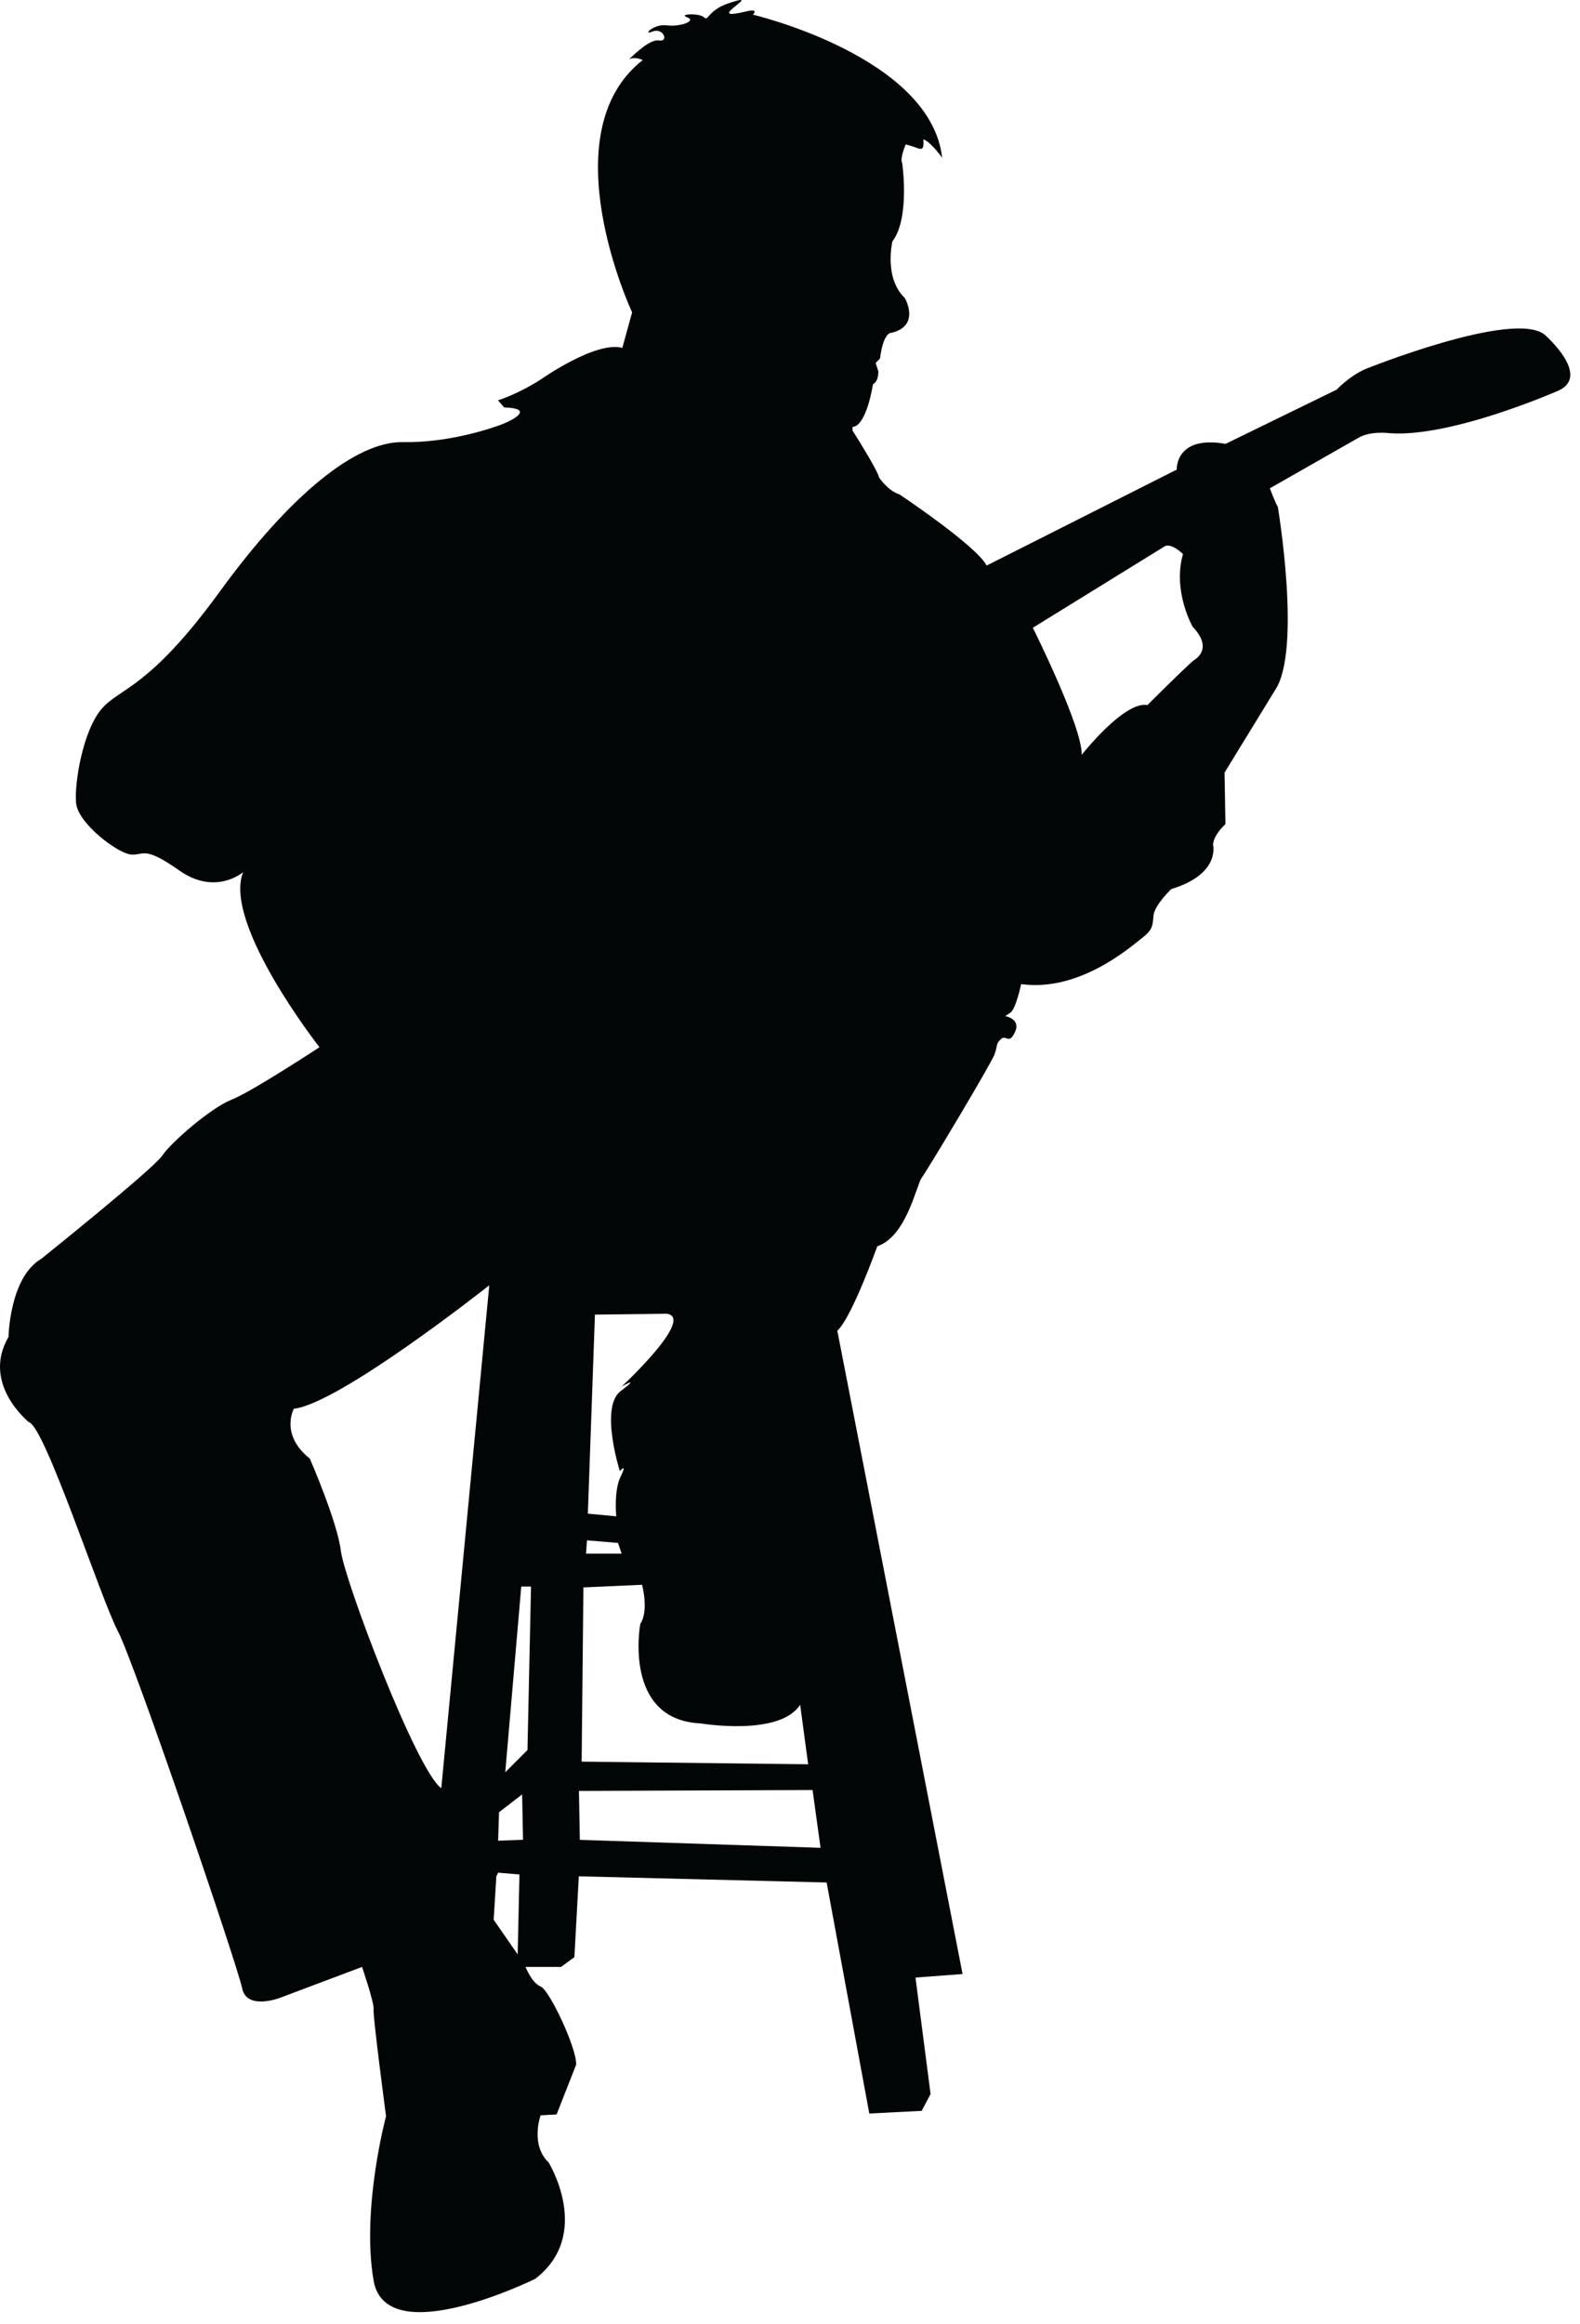 <?xml version="1.0" encoding="UTF-8" standalone="no"?>
<!DOCTYPE svg PUBLIC "-//W3C//DTD SVG 1.1//EN" "http://www.w3.org/Graphics/SVG/1.1/DTD/svg11.dtd">
<svg width="100%" height="100%" viewBox="0 0 68 100" version="1.1" xmlns="http://www.w3.org/2000/svg" xmlns:xlink="http://www.w3.org/1999/xlink" xml:space="preserve" xmlns:serif="http://www.serif.com/" style="fill-rule:evenodd;clip-rule:evenodd;stroke-linejoin:round;stroke-miterlimit:1.414;">
    <g transform="matrix(1,0,0,1,-142.34,-334.675)">
        <path d="M208.813,349.068C207.437,347.999 201.09,350.559 201.09,350.559C200.402,350.865 199.867,351.439 199.867,351.439L195.088,353.771C192.909,353.388 192.985,354.879 192.985,354.879L184.802,359.008C184.382,358.168 181.056,355.949 181.056,355.949C180.559,355.796 180.177,355.224 180.177,355.224C180.1,354.878 179.03,353.196 179.03,353.196L179.03,353.044C179.642,353.006 179.91,351.21 179.91,351.21C180.178,351.057 180.139,350.636 180.139,350.636L180.024,350.292L180.214,350.101C180.367,348.915 180.711,348.994 180.711,348.994C181.973,348.686 181.284,347.501 181.284,347.501C180.367,346.623 180.749,345.056 180.749,345.056C181.514,344.061 181.169,341.691 181.169,341.691C181.055,341.5 181.321,340.888 181.321,340.888L181.589,340.965C181.857,341.041 182.086,341.231 182.086,340.85C182.086,340.763 182.083,340.707 182.076,340.67C182.391,340.765 182.889,341.462 182.889,341.462C182.391,337.104 174.745,335.306 174.745,335.306C174.745,335.306 175.013,335.039 174.516,335.153C174.019,335.269 173.484,335.383 173.828,335.077C174.172,334.771 174.63,334.505 173.712,334.81C172.795,335.114 172.833,335.612 172.642,335.421C172.451,335.23 171.496,335.269 171.916,335.421C172.337,335.573 171.609,335.841 171.037,335.766C170.463,335.69 169.966,336.225 170.425,336.033C170.883,335.842 171.151,336.493 170.693,336.415C170.322,336.354 169.652,336.991 169.407,337.237C169.632,337.085 170.004,337.257 170.004,337.257C165.952,340.431 169.545,348.115 169.545,348.115L169.124,349.641C167.978,349.336 165.645,350.981 165.645,350.981C164.651,351.629 163.771,351.899 163.771,351.899L164.039,352.204C165.301,352.243 164.497,352.701 164.039,352.892C163.58,353.083 161.668,353.734 159.682,353.697C157.693,353.657 154.865,355.913 151.806,360.118C148.747,364.323 147.524,364.248 146.721,365.165C145.919,366.083 145.537,368.338 145.613,369.217C145.691,370.098 147.372,371.359 147.946,371.436C148.52,371.51 148.481,371.015 150.05,372.122C151.616,373.231 152.802,372.199 152.802,372.199C151.922,374.417 156.089,379.73 156.089,379.73C156.089,379.73 153.183,381.642 152.304,381.988C151.425,382.332 149.704,383.822 149.322,384.394C148.94,384.967 144.122,388.83 144.122,388.83C142.746,389.633 142.707,392.194 142.707,392.194C141.522,394.22 143.587,395.865 143.587,395.865C144.275,396.056 146.682,403.472 147.41,404.848C148.136,406.224 152.57,419.261 152.761,420.217C152.952,421.173 154.367,420.638 154.367,420.638L157.922,419.3C157.922,419.3 158.458,420.865 158.419,421.135C158.381,421.403 158.954,425.722 158.954,425.722C158.954,425.722 157.884,429.7 158.419,432.795C158.955,435.892 165.377,432.718 165.377,432.718C167.863,430.806 165.951,427.71 165.951,427.71C165.148,426.946 165.607,425.685 165.607,425.685L166.295,425.646L167.136,423.506C167.174,422.818 165.99,420.294 165.607,420.141C165.225,419.988 164.958,419.3 164.958,419.3L166.487,419.3L167.061,418.878L167.251,415.401L177.917,415.667L179.753,425.607L182.008,425.492L182.39,424.767L181.741,419.758L183.767,419.605L178.376,391.925C178.989,391.39 180.097,388.294 180.097,388.294C181.358,387.874 181.779,385.656 182.008,385.349C182.237,385.044 184.99,380.456 185.143,380.037C185.295,379.615 185.181,379.615 185.41,379.387C185.64,379.158 185.755,379.653 186.022,379.08C186.289,378.506 185.601,378.391 185.601,378.391L185.83,378.24C186.06,378.086 186.289,377.015 186.289,377.015C188.774,377.361 190.953,375.45 191.45,375.066C191.946,374.683 191.946,374.532 191.984,374.072C192.023,373.614 192.75,372.926 192.75,372.926C194.89,372.276 194.546,371.014 194.546,371.014C194.584,370.556 195.081,370.136 195.081,370.136L195.042,367.917L197.221,364.36C198.368,362.64 197.336,356.486 197.336,356.486C197.221,356.296 196.992,355.684 196.992,355.684L200.815,353.505C201.351,353.199 202.153,353.313 202.153,353.313C204.829,353.505 209.417,351.479 209.417,351.479C210.839,350.828 208.813,349.068 208.813,349.068ZM161.332,411.612C160.261,410.846 157.165,402.666 157.011,401.404C156.859,400.142 155.674,397.429 155.674,397.429C154.374,396.396 154.986,395.286 154.986,395.286C156.974,395.057 163.397,389.973 163.397,389.973L161.332,411.612ZM164.62,418.761L163.587,417.271L163.702,415.397L163.778,415.245L164.696,415.322L164.62,418.761ZM163.778,413.869L163.818,412.643L164.811,411.878L164.85,413.829L163.778,413.869ZM165.041,409.969L164.085,410.926L164.774,402.935L165.194,402.935L165.041,409.969ZM167.945,391.235L171.043,391.197C172.266,391.388 169.094,394.33 169.094,394.33C169.094,394.33 169.972,393.836 169.055,394.522C168.138,395.211 169.016,397.964 169.016,397.964C169.016,397.964 169.361,397.581 169.055,398.193C168.749,398.804 168.863,399.913 168.863,399.913L167.64,399.798L167.945,391.235ZM167.602,400.946L168.94,401.059L169.093,401.518L167.563,401.518L167.602,400.946ZM167.449,402.972L169.972,402.859C169.972,402.859 170.278,403.968 169.896,404.542C169.896,404.542 169.13,408.669 172.495,408.823C172.495,408.823 175.898,409.396 176.777,408.019L177.121,410.581L167.373,410.467L167.449,402.972ZM167.295,413.832L167.257,411.728L177.311,411.689L177.655,414.175L167.295,413.832ZM193.75,363.06C193.559,363.176 191.723,365.01 191.723,365.01C190.729,364.82 188.894,367.151 188.894,367.151C188.933,365.965 186.791,361.684 186.791,361.684L192.487,358.167C192.793,358.051 193.253,358.512 193.253,358.512C192.793,360.116 193.672,361.645 193.672,361.645C194.592,362.601 193.75,363.06 193.75,363.06Z" style="fill:rgb(3,6,6);fill-rule:nonzero;"/>
    </g>
</svg>

